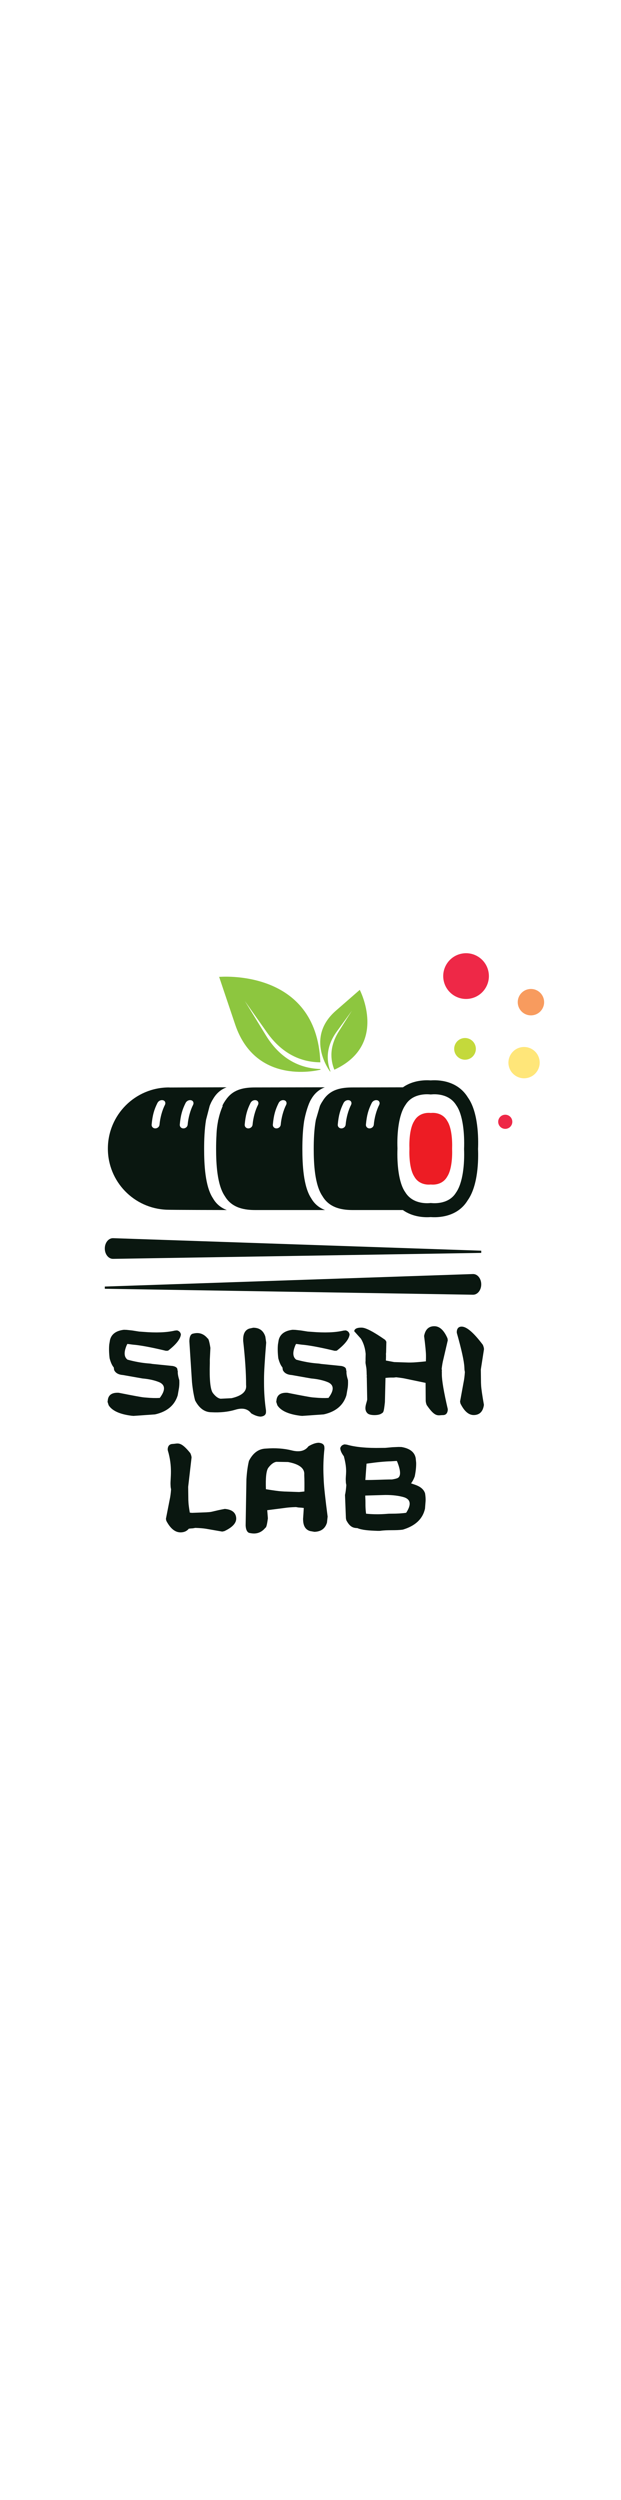 <svg version="1.1" xmlns="http://www.w3.org/2000/svg" xmlns:xlink="http://www.w3.org/1999/xlink" x="0px" y="0px"
	 width="100" viewBox="0 0 356 402" enable-background="new 0 0 356 402" xml:space="preserve">
	<defs>
		<rect id="SVGID_1_" x="-111" y="-223.89" width="595.28" height="841.89"/>
	</defs>
	<clipPath id="SVGID_2_">
		<use xlink:href="#SVGID_1_"  overflow="visible"/>
	</clipPath>
	<path clip-path="url(#SVGID_2_)" fill="#0A1710" d="M72.96,255.016l0.054-0.255l3.069,0.408c4.272,0.339,10.589,1.511,18.953,3.515
		c0.611,0.034,1.077,0,1.4-0.102c4.595-3.566,7.018-6.656,7.269-9.271c-0.251-1.223-0.987-1.986-2.207-2.293l-1.239,0.103
		c-4.666,1.121-10.805,1.358-18.415,0.713l-2.153-0.152l-3.823-0.611l-3.285-0.356l-1.561-0.051
		c-4.487,0.543-7.144,2.496-7.969,5.857l-0.431,2.599c-0.216,2.309-0.144,4.94,0.215,7.896c0.646,2.411,1.436,4.144,2.369,5.195
		l0.216,1.478c0.789,1.732,2.513,2.7,5.169,2.903l10.984,1.937c3.913,0.34,7.215,1.087,9.908,2.24
		c3.338,1.598,3.374,4.568,0.107,8.915c-2.297,0.137-4.9,0.068-7.807-0.204l-1.293-0.102c-1.256-0.103-6.066-0.985-14.43-2.649
		c-3.948-0.203-6.048,1.291-6.3,4.483l-0.107,0.713l0.646,1.987c2.01,3.124,6.353,5.11,13.03,5.96l1.185,0.102
		c4.271-0.306,8.4-0.595,12.384-0.866c6.892-1.562,11.218-5.195,12.977-10.9l0.753-4.33c0.18-1.189,0.234-2.632,0.162-4.33
		c-0.682-2.242-0.969-3.906-0.862-4.992c-0.036-0.441-0.107-0.679-0.215-0.713c0.144-1.257-0.754-2.072-2.692-2.446l-11.577-1.171
		l-1.238-0.204l-1.831-0.152c-3.482-0.306-7.233-1.002-11.253-2.088c-2.118-1.563-2.208-4.483-0.27-8.763H72.96z"/>
	<path clip-path="url(#SVGID_2_)" fill="#0A1710" d="M152.596,253.997l-0.485-3.413c-1.076-3.396-3.392-5.094-6.946-5.094
		l-2.315,0.509c-2.297,0.815-3.446,2.87-3.446,6.164v0.866c1.113,9.983,1.669,18.389,1.669,25.215
		c0.467,3.668-2.315,6.198-8.346,7.59l-6.299,0.306c-1.436-0.237-2.89-1.315-4.362-3.234c-1.472-1.918-2.064-7.581-1.777-16.988
		v-2.241l0.323-6.521v-0.153c-0.574-3.564-1.095-5.348-1.561-5.348c-1.687-2.072-3.698-3.108-6.031-3.108
		c-0.825,0-1.777,0.153-2.854,0.459c-1.076,0.577-1.615,2.021-1.615,4.33l1.508,23.33c0.395,4.008,0.987,7.488,1.777,10.443
		c2.369,4.517,5.492,6.774,9.369,6.774c5.061,0.272,9.638-0.212,13.73-1.452c4.092-1.238,7.107-0.552,9.046,2.063
		c2.118,1.257,3.966,1.885,5.546,1.885c1.974-0.238,2.961-1.121,2.961-2.648v-0.866c-0.754-5.162-1.13-10.409-1.13-15.74v-2.547
		C151.358,271.045,151.77,264.186,152.596,253.997"/>
	<path clip-path="url(#SVGID_2_)" fill="#0A1710" d="M169.665,255.016l0.054-0.255l3.069,0.408
		c4.272,0.339,10.589,1.511,18.953,3.515c0.61,0.034,1.077,0,1.399-0.102c4.596-3.566,7.019-6.656,7.27-9.271
		c-0.251-1.223-0.987-1.986-2.207-2.293l-1.239,0.103c-4.666,1.121-10.805,1.358-18.415,0.713l-2.153-0.152l-3.823-0.611
		l-3.285-0.356l-1.561-0.051c-4.487,0.543-7.144,2.496-7.969,5.857l-0.431,2.599c-0.216,2.309-0.144,4.94,0.215,7.896
		c0.646,2.411,1.436,4.144,2.369,5.195l0.216,1.478c0.789,1.732,2.513,2.7,5.169,2.903l10.984,1.937
		c3.913,0.34,7.215,1.087,9.908,2.24c3.338,1.598,3.374,4.568,0.107,8.915c-2.297,0.137-4.9,0.068-7.807-0.204l-1.293-0.102
		c-1.256-0.103-6.066-0.985-14.43-2.649c-3.948-0.203-6.048,1.291-6.3,4.483l-0.107,0.713l0.646,1.987
		c2.01,3.124,6.353,5.11,13.03,5.96l1.185,0.102c4.271-0.306,8.4-0.595,12.384-0.866c6.892-1.562,11.218-5.195,12.977-10.9
		l0.753-4.33c0.18-1.189,0.233-2.632,0.162-4.33c-0.683-2.242-0.97-3.906-0.862-4.992c-0.036-0.441-0.107-0.679-0.215-0.713
		c0.144-1.257-0.754-2.072-2.692-2.446l-11.577-1.171l-1.238-0.204l-1.831-0.152c-3.482-0.306-7.233-1.002-11.253-2.088
		c-2.118-1.563-2.208-4.483-0.27-8.763H169.665z"/>
	<path clip-path="url(#SVGID_2_)" fill="#0A1710" d="M275.737,276.958l-0.09-7.543l1.816-11.652
		c-0.033-0.679-0.251-1.503-0.657-2.471c-5.332-7.082-9.432-10.563-12.3-10.439c-1.65,0.07-2.537,1.061-2.662,2.97l0.029,0.61
		c2.723,9.641,4.168,16.207,4.334,19.702l0.07,1.475l0.222,1.266c-0.172,2.422-0.406,4.301-0.701,5.64l-2.054,11.204l0.005,0.102
		l0.212,1.062c2.229,4.528,4.849,6.728,7.86,6.6c3.228-0.138,5.093-2.087,5.597-5.848c-0.987-5.635-1.523-9.352-1.608-11.149
		L275.737,276.958z"/>
	<path clip-path="url(#SVGID_2_)" fill="#0A1710" d="M248.991,244.624c-3.231,0-5.188,1.868-5.869,5.604
		c0.718,5.672,1.077,9.406,1.077,11.207v1.527l-0.064,1.782c-4.147,0.436-7.046,0.664-8.57,0.664h-1.614l-7.97-0.255l-4.749-0.871
		l0.065-2.677l-0.038-1.243l0.085-0.72l0.146-6.08c-0.185-0.396-0.407-0.786-0.739-1.16c-6.604-4.592-11.037-6.912-13.298-6.961
		l-0.484-0.01c-2.263,0.019-3.552,0.619-3.868,1.802l-0.007,0.306l3.829,4.26c1.519,2.548,2.419,5.437,2.701,8.669l-0.069,2.853
		l0.021,1.376l-0.057,0.101l0.029,1.021l0.473,2.762l0.129,1.378l-0.164,0.099l0.16,0.004l0.058,2.141l0.081,1.123l-0.112,0.15
		l0.095,0.512l0.238,12.539c-0.139,1.838-2.412,5.663,0.275,8.055c1.398,1.246,6.097,1.192,7.682,0.165
		c1.344-0.87,1.507-0.335,2.198-6.66l0.333-13.869c1.253-0.125,2.345-0.198,3.21-0.198h1.561l1.348-0.152
		c2.548,0.271,4.522,0.577,5.923,0.916l10.938,2.279l0.068,10.15c0,0.68,0.18,1.512,0.539,2.496
		c4.989,7.301,6.438,5.808,9.311,5.808c1.651,0,2.584-0.951,2.8-2.854v-0.611c-2.262-9.746-3.392-16.368-3.392-19.865v-1.479
		l-0.049-0.386c0.01-0.129,0.084-0.246,0.084-0.378c0-0.311-0.11-0.553-0.15-0.838c0.276-2.235,0.582-4.019,0.922-5.275
		l2.585-11.104v-0.102l-0.161-1.07C254.519,246.934,252.006,244.624,248.991,244.624"/>
	<path clip-path="url(#SVGID_2_)" fill="#0A1710" d="M243.689,340.348c-1.302-4.157-6.195-5.008-8.041-5.759
		c0.753-0.996,1.468-2.239,2.109-3.982c0.603-2.925,0.874-5.547,0.813-7.865l-0.268-2.619c-0.635-3.405-3.332-5.518-8.091-6.338
		l-1.676-0.045l-3.538,0.153l-4.136,0.374l-2.314,0.019c-8.188,0.174-14.737-0.441-19.646-1.848l-1.316-0.179
		c-1.328,0.229-2.171,0.946-2.531,2.151c0.04,1.379,0.752,2.938,2.055,4.654c2.186,8.105,0.943,10.534,1.109,13.791l0.076,1.475
		l0.237,1.266c-0.185,2.422-0.435,4.301-0.752,5.64l0.52,13.297l0.006,0.103l0.227,1.062c2.001,3.795,3.868,4.449,6.309,4.497
		c2.735,1.158,6.606,1.416,11.729,1.591l1.275-0.006c4.526-0.687,8.899-0.083,13.123-0.711c7.187-2.174,11.412-6.179,12.676-12.017
		l0.338-4.379C244.046,343.474,243.948,342.031,243.689,340.348 M210.13,323.307c5.928-0.839,10.612-1.289,14.039-1.346l3.313-0.218
		l0.039,0.258l0.115,0.008c1.758,4.389,2.701,8.65,0.055,9.651c-0.81,0.307-1.886,0.508-2.946,0.695l-1.746,0.01
		c-2.206,0.006-9.334,0.364-13.551,0.295L210.13,323.307z M232.827,351.444c-2.437,0.342-5.222,0.508-8.354,0.498l-1.39,0.015
		c-1.197,0.011-5.937,0.708-13.213,0c-0.522-3.705-0.306-6.318-0.377-7.713l-0.077-1.526l-0.016-1.147l11.539-0.333
		c4.211-0.012,7.816,0.434,10.813,1.342C235.487,343.869,235.846,346.823,232.827,351.444"/>
	<path clip-path="url(#SVGID_2_)" fill="#0A1710" d="M128.89,349.205c-6.034,1.098-7.126,1.714-9.06,1.848l-1.642,0.113
		l-8.124,0.305l-1.259-0.137c-0.432-2.61-0.699-4.564-0.756-5.685l-0.078-1.526l-0.096-7.543l1.947-16.801
		c-0.035-0.679-0.269-1.503-0.704-2.471c-5.715-7.081-7.057-5.413-10.133-5.291c-1.768,0.07-2.719,1.06-2.853,2.969l0.032,0.61
		c2.919,9.641,1.414,16.208,1.592,19.702l0.076,1.476l0.237,1.267c-0.185,2.421-0.435,4.3-0.752,5.639l-2.201,11.203l0.005,0.102
		l0.227,1.063c2.389,4.527,5.198,6.728,8.426,6.6c1.993-0.079,3.443-0.832,4.467-2.112c0.245-0.025,0.581-0.087,0.8-0.102
		l1.587-0.11l1.356-0.247c2.615,0.093,4.649,0.259,6.102,0.499l9.256,1.613l0.11-0.007l1.136-0.232
		c4.795-2.238,7.066-4.779,6.814-7.624C135.132,351.277,132.961,349.57,128.89,349.205"/>
	<path clip-path="url(#SVGID_2_)" fill="#0A1710" d="M185.479,330.527c-0.236-5.33-0.063-10.586,0.517-15.768l-0.038-0.866
		c-0.068-1.528-1.164-2.381-3.289-2.56c-1.691,0.047-3.644,0.729-5.857,2.049c-1.96,2.672-5.16,3.449-9.597,2.332
		c-4.438-1.117-9.362-1.465-14.77-1.042c-4.153,0.115-7.398,2.466-9.737,7.051c-0.715,2.977-1.196,6.474-1.442,10.492l-0.452,26.422
		c0.101,2.308,0.742,3.735,1.92,4.28c1.167,0.273,2.193,0.397,3.077,0.373c2.499-0.069,4.607-1.164,6.322-3.285
		c0.5-0.015,0.979-1.813,1.437-5.394l-0.007-0.152l-0.362-4.515l10.035-1.282c1.522-0.242,3.657-0.411,6.403-0.506l1.428,0.245
		l1.67,0.108c0.386,0.023,0.948,0.115,1.406,0.168c-0.113,2.032-0.242,4.106-0.406,6.291l0.039,0.865
		c0.145,3.293,1.466,5.313,3.962,6.059l2.503,0.44c3.806-0.105,6.211-1.872,7.214-5.3l0.369-3.426
		c-1.333-10.159-2.077-17.004-2.233-20.535L185.479,330.527z M171.496,339.547l-8.542-0.296l-1.728-0.112
		c-1.59-0.102-4.545-0.509-8.776-1.197c-0.254-6.526,0.187-10.723,1.402-12.32c1.492-1.963,3.002-3.083,4.529-3.364l6.761,0.118
		c6.521,1.212,9.611,3.657,9.273,7.339c0.127,2.869,0.139,6.085,0.079,9.518L171.496,339.547z"/>
	<path clip-path="url(#SVGID_2_)" fill="#8DC63F" d="M134.813,71.923c12.08,35.768,48.922,25.846,48.922,25.846
		c0.001-0.13-0.009-0.248-0.008-0.379c-10.304-0.275-22.237-4.507-31.267-19.204c-6.063-9.866-9.803-15.962-12.098-19.708
		c2.569,3.65,6.502,9.228,12.617,17.893c9.392,13.307,20.764,17.122,30.675,17.191c-2.096-54.026-58.003-48.903-58.003-48.903
		S122.734,36.155,134.813,71.923"/>
	<path clip-path="url(#SVGID_2_)" fill="#8DC63F" d="M192.524,64.03c-17.986,15.693-3.294,34.828-3.294,34.828
		c0.077-0.031,0.144-0.065,0.219-0.096c-2.325-6.088-2.733-14.083,3.676-22.908c4.302-5.924,6.962-9.582,8.596-11.827
		c-1.512,2.383-3.823,6.028-7.41,11.693c-5.509,8.7-4.993,16.267-2.641,22.075c31.064-14.267,14.575-45.7,14.575-45.7
		S210.511,48.337,192.524,64.03"/>
	<path clip-path="url(#SVGID_2_)" fill="#EE2847" d="M264.245,31.438c7.048-1.619,14.074,2.783,15.692,9.832
		c1.619,7.048-2.783,14.074-9.831,15.693c-7.049,1.619-14.075-2.783-15.693-9.832C252.795,40.083,257.195,33.057,264.245,31.438"/>
	<path clip-path="url(#SVGID_2_)" fill="#FFE679" d="M298.419,85.006c4.826-1.108,9.637,1.906,10.745,6.731
		c1.107,4.826-1.906,9.637-6.732,10.745c-4.825,1.108-9.636-1.905-10.744-6.731C290.58,90.925,293.593,86.114,298.419,85.006"/>
	<path clip-path="url(#SVGID_2_)" fill="#C4D93B" d="M265.188,79.802c3.347-0.768,6.683,1.321,7.45,4.667
		c0.77,3.346-1.32,6.682-4.667,7.45c-3.346,0.769-6.682-1.321-7.45-4.667C259.753,83.906,261.843,80.57,265.188,79.802"/>
	<path clip-path="url(#SVGID_2_)" fill="#F89B5E" d="M302.674,51.756c4.073-0.935,8.133,1.608,9.068,5.681
		c0.935,4.073-1.608,8.133-5.682,9.068c-4.072,0.935-8.133-1.608-9.067-5.681C296.058,56.751,298.601,52.691,302.674,51.756"/>
	<path clip-path="url(#SVGID_2_)" fill="#EE2847" d="M288.742,123.658c2.181-0.501,4.354,0.861,4.855,3.042
		c0.501,2.18-0.861,4.354-3.041,4.855c-2.182,0.501-4.355-0.861-4.856-3.042C285.199,126.333,286.562,124.159,288.742,123.658"/>
	<path clip-path="url(#SVGID_2_)" fill="#0A1710" d="M275.886,201.394l-211.022-7.165c-2.615-0.089-4.775,2.563-4.789,5.881
		c-0.015,3.316,2.121,6.008,4.736,5.965l211.069-3.414L275.886,201.394z"/>
	<path clip-path="url(#SVGID_2_)" fill="#0A1710" d="M60.074,221.923l211.021-7.164c2.615-0.089,4.775,2.563,4.789,5.881
		c0.016,3.317-2.121,6.008-4.735,5.965L60.08,223.191L60.074,221.923z"/>
	<path clip-path="url(#SVGID_2_)" fill="#ED1C24" d="M246.943,163.514c-3.003,0.314-7.223-0.51-9.486-4.607
		c-2.448-3.788-2.94-10.849-2.752-15.872c-0.188-5.024,0.304-12.085,2.752-15.873c2.264-4.097,6.483-4.921,9.486-4.607
		c3.002-0.314,7.222,0.51,9.484,4.607c2.449,3.788,2.941,10.849,2.753,15.873c0.188,5.023-0.304,12.085-2.752,15.872
		C254.165,163.005,249.945,163.828,246.943,163.514"/>
	<path clip-path="url(#SVGID_2_)" fill="#0A1710" d="M268.265,113.749c-6.117-10.06-17.42-10.144-21.322-9.838
		c-2.938-0.23-10.064-0.236-15.954,3.964c-12.802,0.03-28.664,0.066-28.68,0.066c-6.402,0-13.257,0.873-17.412,7.893
		c-0.556,0.803-1.049,1.693-1.491,2.65l-2.346,8.025c-1.004,5.517-1.216,11.584-1.216,16.526c0,8.616,0.558,20.709,5.053,27.2
		c4.155,7.021,11.822,7.896,17.412,7.896h28.656c5.945,4.265,13.047,4.257,15.978,4.028c3.902,0.305,15.205,0.23,21.166-9.593
		c6.103-8.567,6.191-23.61,5.936-29.368C274.316,137.142,274.211,122.073,268.265,113.749 M201.253,117.914
		c-1.572,3.074-2.751,7.341-3.113,11.38c-0.1,1.127-1.14,2.069-2.388,2.099c-1.244,0.032-2.229-0.964-2.115-2.218
		c0.5-5.446,1.458-8.585,3.309-12.306c0.58-1.167,1.834-1.848,3.095-1.619C201.421,115.539,201.786,116.871,201.253,117.914
		 M217.389,117.914c-1.571,3.074-2.751,7.341-3.112,11.38c-0.102,1.127-1.141,2.069-2.389,2.099
		c-1.244,0.032-2.229-0.964-2.115-2.218c0.501-5.446,1.459-8.585,3.309-12.306c0.58-1.167,1.834-1.848,3.094-1.619
		C217.557,115.539,217.922,116.871,217.389,117.914 M261.41,168.151c-3.908,6.421-11.772,6.203-14.086,5.983
		c-0.097-0.009-0.382-0.037-0.382-0.037l-0.382,0.037c-2.314,0.219-10.179,0.438-14.243-6.229
		c-3.814-5.358-4.786-16.275-4.457-25.035c-0.345-8.425,0.643-19.348,4.613-24.952c3.908-6.424,11.772-6.205,14.087-5.985
		l0.382,0.036l0.382-0.036c2.313-0.22,10.178-0.439,14.243,6.228c3.813,5.35,4.812,16.273,4.462,25.035
		C266.379,151.633,265.381,162.561,261.41,168.151"/>
	<path clip-path="url(#SVGID_2_)" fill="#0A1710" d="M178.392,171.37c-4.495-6.762-5.053-19.359-5.054-28.334
		c0-2.438,0.05-5.141,0.207-7.919h0.002c0.002-0.102,0.015-0.196,0.018-0.298c0.149-2.515,0.403-5.079,0.778-7.574
		c0.819-4.572,2.047-8.124,2.748-9.91c0.404-0.918,0.79-1.863,1.301-2.632c2.071-3.646,4.814-5.698,7.835-6.842
		c-11.734,0.031-39.864,0.079-39.882,0.079c-5.856,0-12.065,0.789-16.266,6.287l-0.05-0.002c-0.082,0.12-0.136,0.253-0.216,0.374
		c-0.295,0.409-0.608,0.775-0.88,1.235c-0.555,0.802-1.049,1.692-1.49,2.649h0.273c-1.226,2.73-2.034,5.503-2.562,8.026h-0.057
		c-0.049,0.266-0.074,0.544-0.119,0.813c-0.841,4.39-0.871,7.713-0.871,7.774c-0.173,2.785-0.227,5.5-0.227,7.938
		c0,8.616,0.559,20.709,5.053,27.201c4.155,7.021,11.822,7.894,17.412,7.894h40.003C183.294,176.972,180.422,174.943,178.392,171.37
		 M147.901,117.913c-1.572,3.074-2.751,7.341-3.113,11.38c-0.1,1.127-1.14,2.069-2.388,2.099c-1.244,0.032-2.229-0.963-2.115-2.217
		c0.5-5.447,1.459-8.586,3.308-12.307c0.58-1.167,1.834-1.848,3.095-1.618C148.069,115.538,148.435,116.87,147.901,117.913
		 M164.037,117.913c-1.572,3.074-2.751,7.341-3.113,11.38c-0.1,1.127-1.14,2.069-2.388,2.099c-1.244,0.032-2.229-0.963-2.115-2.217
		c0.5-5.447,1.458-8.586,3.308-12.307c0.58-1.167,1.834-1.848,3.095-1.618C164.205,115.538,164.57,116.87,164.037,117.913"/>
	<path clip-path="url(#SVGID_2_)" fill="#0A1710" d="M122.072,171.37c-4.495-6.762-5.053-19.359-5.053-28.334
		c0-4.943,0.197-10.967,1.1-16.528l2.084-8.025c0.539-1.375,1.135-2.676,1.869-3.781c2.071-3.645,4.814-5.697,7.836-6.841
		c-11.734,0.031-31.879,0.097-32.527,0.12c-0.173-0.003-0.336-0.041-0.51-0.041c-19.349,0-35.035,15.685-35.035,35.035
		c0,18.893,14.966,34.251,33.684,34.967c1.32,0.128,34.509,0.187,34.509,0.187C126.974,176.972,124.102,174.943,122.072,171.37
		 M94.549,117.913c-1.572,3.074-2.751,7.341-3.113,11.38c-0.1,1.127-1.14,2.069-2.388,2.099c-1.244,0.032-2.229-0.963-2.115-2.217
		c0.5-5.447,1.459-8.586,3.308-12.307c0.58-1.167,1.834-1.848,3.095-1.618C94.717,115.538,95.083,116.87,94.549,117.913
		 M110.685,117.913c-1.572,3.074-2.751,7.341-3.113,11.38c-0.1,1.127-1.14,2.069-2.388,2.099c-1.244,0.032-2.229-0.963-2.115-2.217
		c0.5-5.447,1.458-8.586,3.308-12.307c0.58-1.167,1.834-1.848,3.095-1.618C110.853,115.538,111.218,116.87,110.685,117.913"/>
</svg>
